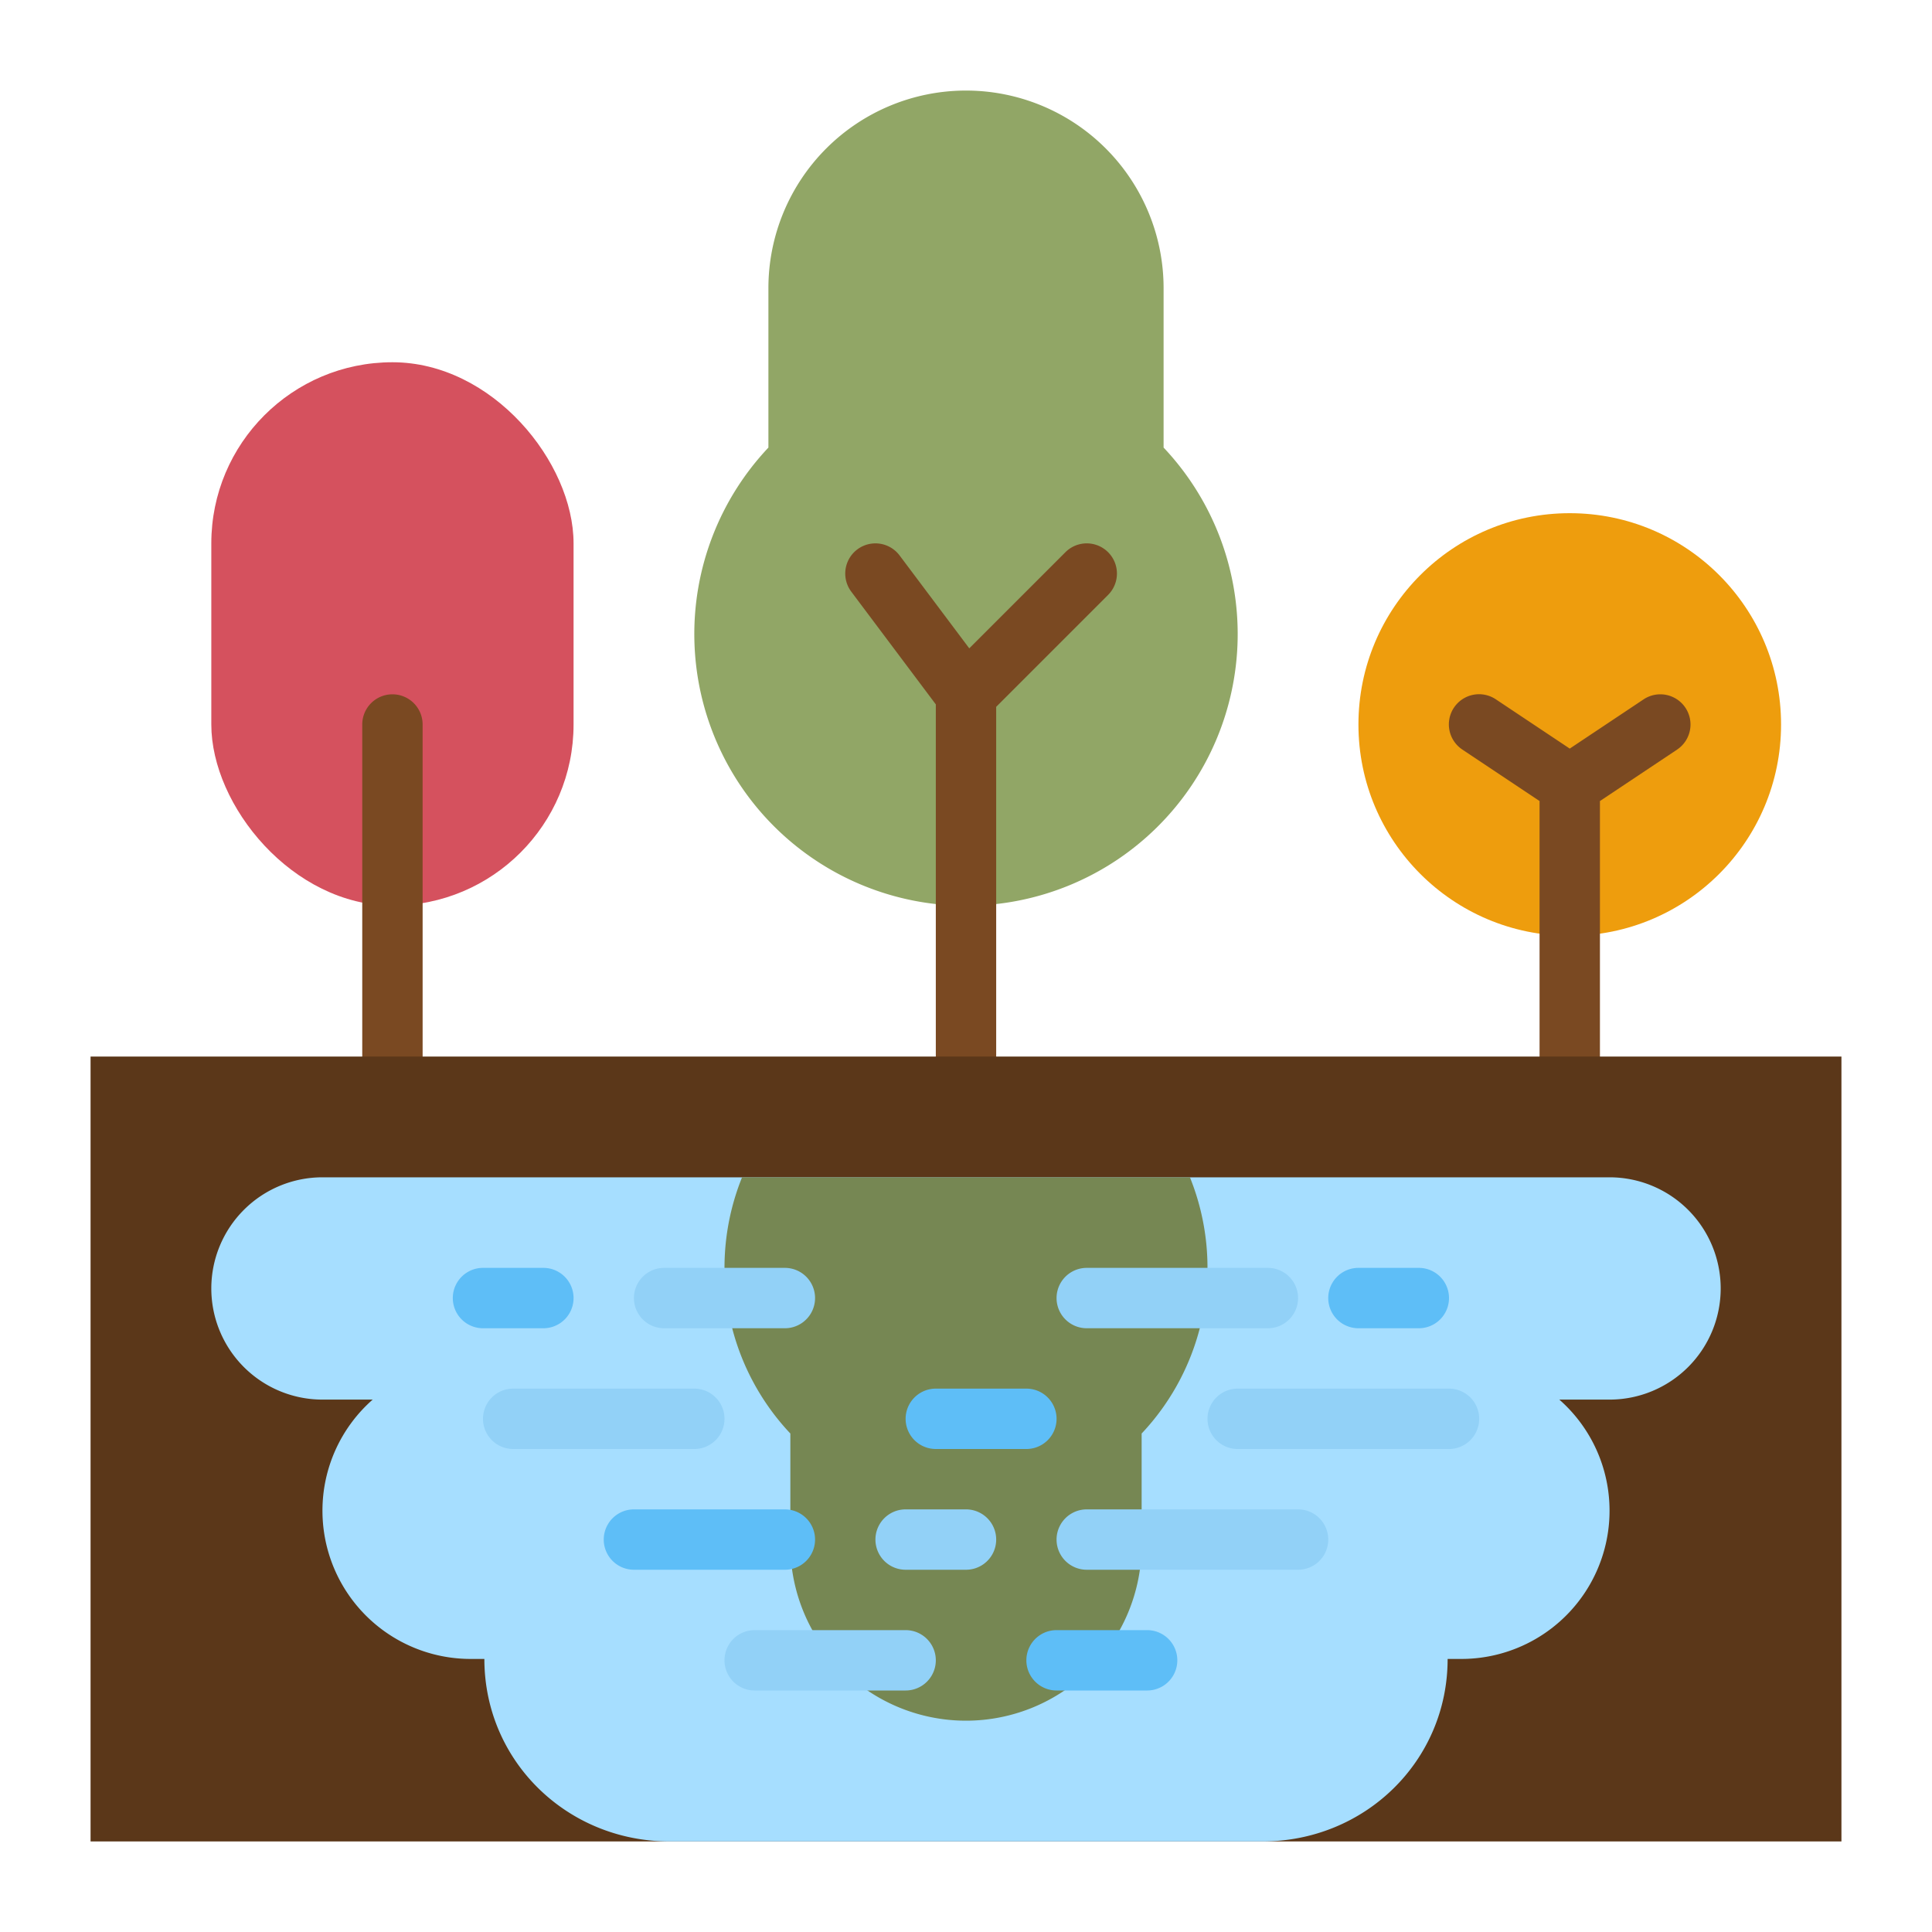 <svg height="512" viewBox="0 0 512 512" width="512" xmlns="http://www.w3.org/2000/svg"><g id="flat"><rect fill="#d5515e" height="144" rx="48" width="96" x="56" y="96"/><path d="m308.364 118.611v-42.247a52.364 52.364 0 0 0 -52.364-52.364 52.364 52.364 0 0 0 -52.364 52.364v42.247a72 72 0 1 0 104.728 0z" fill="#91a666"/><circle cx="416" cy="192" fill="#ee9d0d" r="56"/><g fill="#7a4922"><path d="m104 184a8 8 0 0 0 -8 8v88a8 8 0 0 0 16 0v-88a8 8 0 0 0 -8-8z"/><path d="m282.343 146.343-25.477 25.477-18.466-24.62a8 8 0 0 0 -12.8 9.6l22.4 29.867v99.333a8 8 0 0 0 16 0v-98.686l29.657-29.657a8 8 0 0 0 -11.314-11.314z"/><path d="m446.656 187.562a8 8 0 0 0 -11.094-2.218l-19.562 13.041-19.562-13.041a8 8 0 1 0 -8.876 13.312l20.438 13.625v74.719a8 8 0 0 0 16 0v-74.719l20.438-13.625a8 8 0 0 0 2.218-11.094z"/></g><path d="m24 280h464v208h-464z" fill="#5b3719"/><path d="m426.545 312h-341.09a29.454 29.454 0 0 0 -29.455 29.455 29.454 29.454 0 0 0 29.455 29.454h13.31a39.168 39.168 0 0 0 -13.31 29.455 39.272 39.272 0 0 0 39.272 39.272h3.637c0 27.112 21.978 48.364 49.091 48.364h157.09c27.113 0 49.091-21.252 49.091-48.364h3.637a39.272 39.272 0 0 0 39.272-39.272 39.168 39.168 0 0 0 -13.31-29.455h13.31a29.454 29.454 0 0 0 29.455-29.454 29.454 29.454 0 0 0 -29.455-29.455z" fill="#a6deff"/><path d="m196.652 312a64.035 64.035 0 0 0 12.8 67.9v29.553a46.546 46.546 0 0 0 46.548 46.547 46.546 46.546 0 0 0 46.546-46.546v-29.554a64.035 64.035 0 0 0 12.8-67.9z" fill="#768753"/><path d="m336 352h-48a8 8 0 0 1 0-16h48a8 8 0 0 1 0 16z" fill="#92d1f7"/><path d="m376 352h-16a8 8 0 0 1 0-16h16a8 8 0 0 1 0 16z" fill="#5ebef7"/><path d="m384 384h-56a8 8 0 0 1 0-16h56a8 8 0 0 1 0 16z" fill="#92d1f7"/><path d="m208 352h-32a8 8 0 0 1 0-16h32a8 8 0 0 1 0 16z" fill="#92d1f7"/><path d="m144 352h-16a8 8 0 0 1 0-16h16a8 8 0 0 1 0 16z" fill="#5ebef7"/><path d="m184 384h-48a8 8 0 0 1 0-16h48a8 8 0 0 1 0 16z" fill="#92d1f7"/><path d="m256 416h-16a8 8 0 0 1 0-16h16a8 8 0 0 1 0 16z" fill="#92d1f7"/><path d="m344 416h-56a8 8 0 0 1 0-16h56a8 8 0 0 1 0 16z" fill="#92d1f7"/><path d="m208 416h-40a8 8 0 0 1 0-16h40a8 8 0 0 1 0 16z" fill="#5ebef7"/><path d="m240 448h-40a8 8 0 0 1 0-16h40a8 8 0 0 1 0 16z" fill="#92d1f7"/><path d="m304 448h-24a8 8 0 0 1 0-16h24a8 8 0 0 1 0 16z" fill="#5ebef7"/><path d="m272 384h-24a8 8 0 0 1 0-16h24a8 8 0 0 1 0 16z" fill="#5ebef7"/></g></svg>
